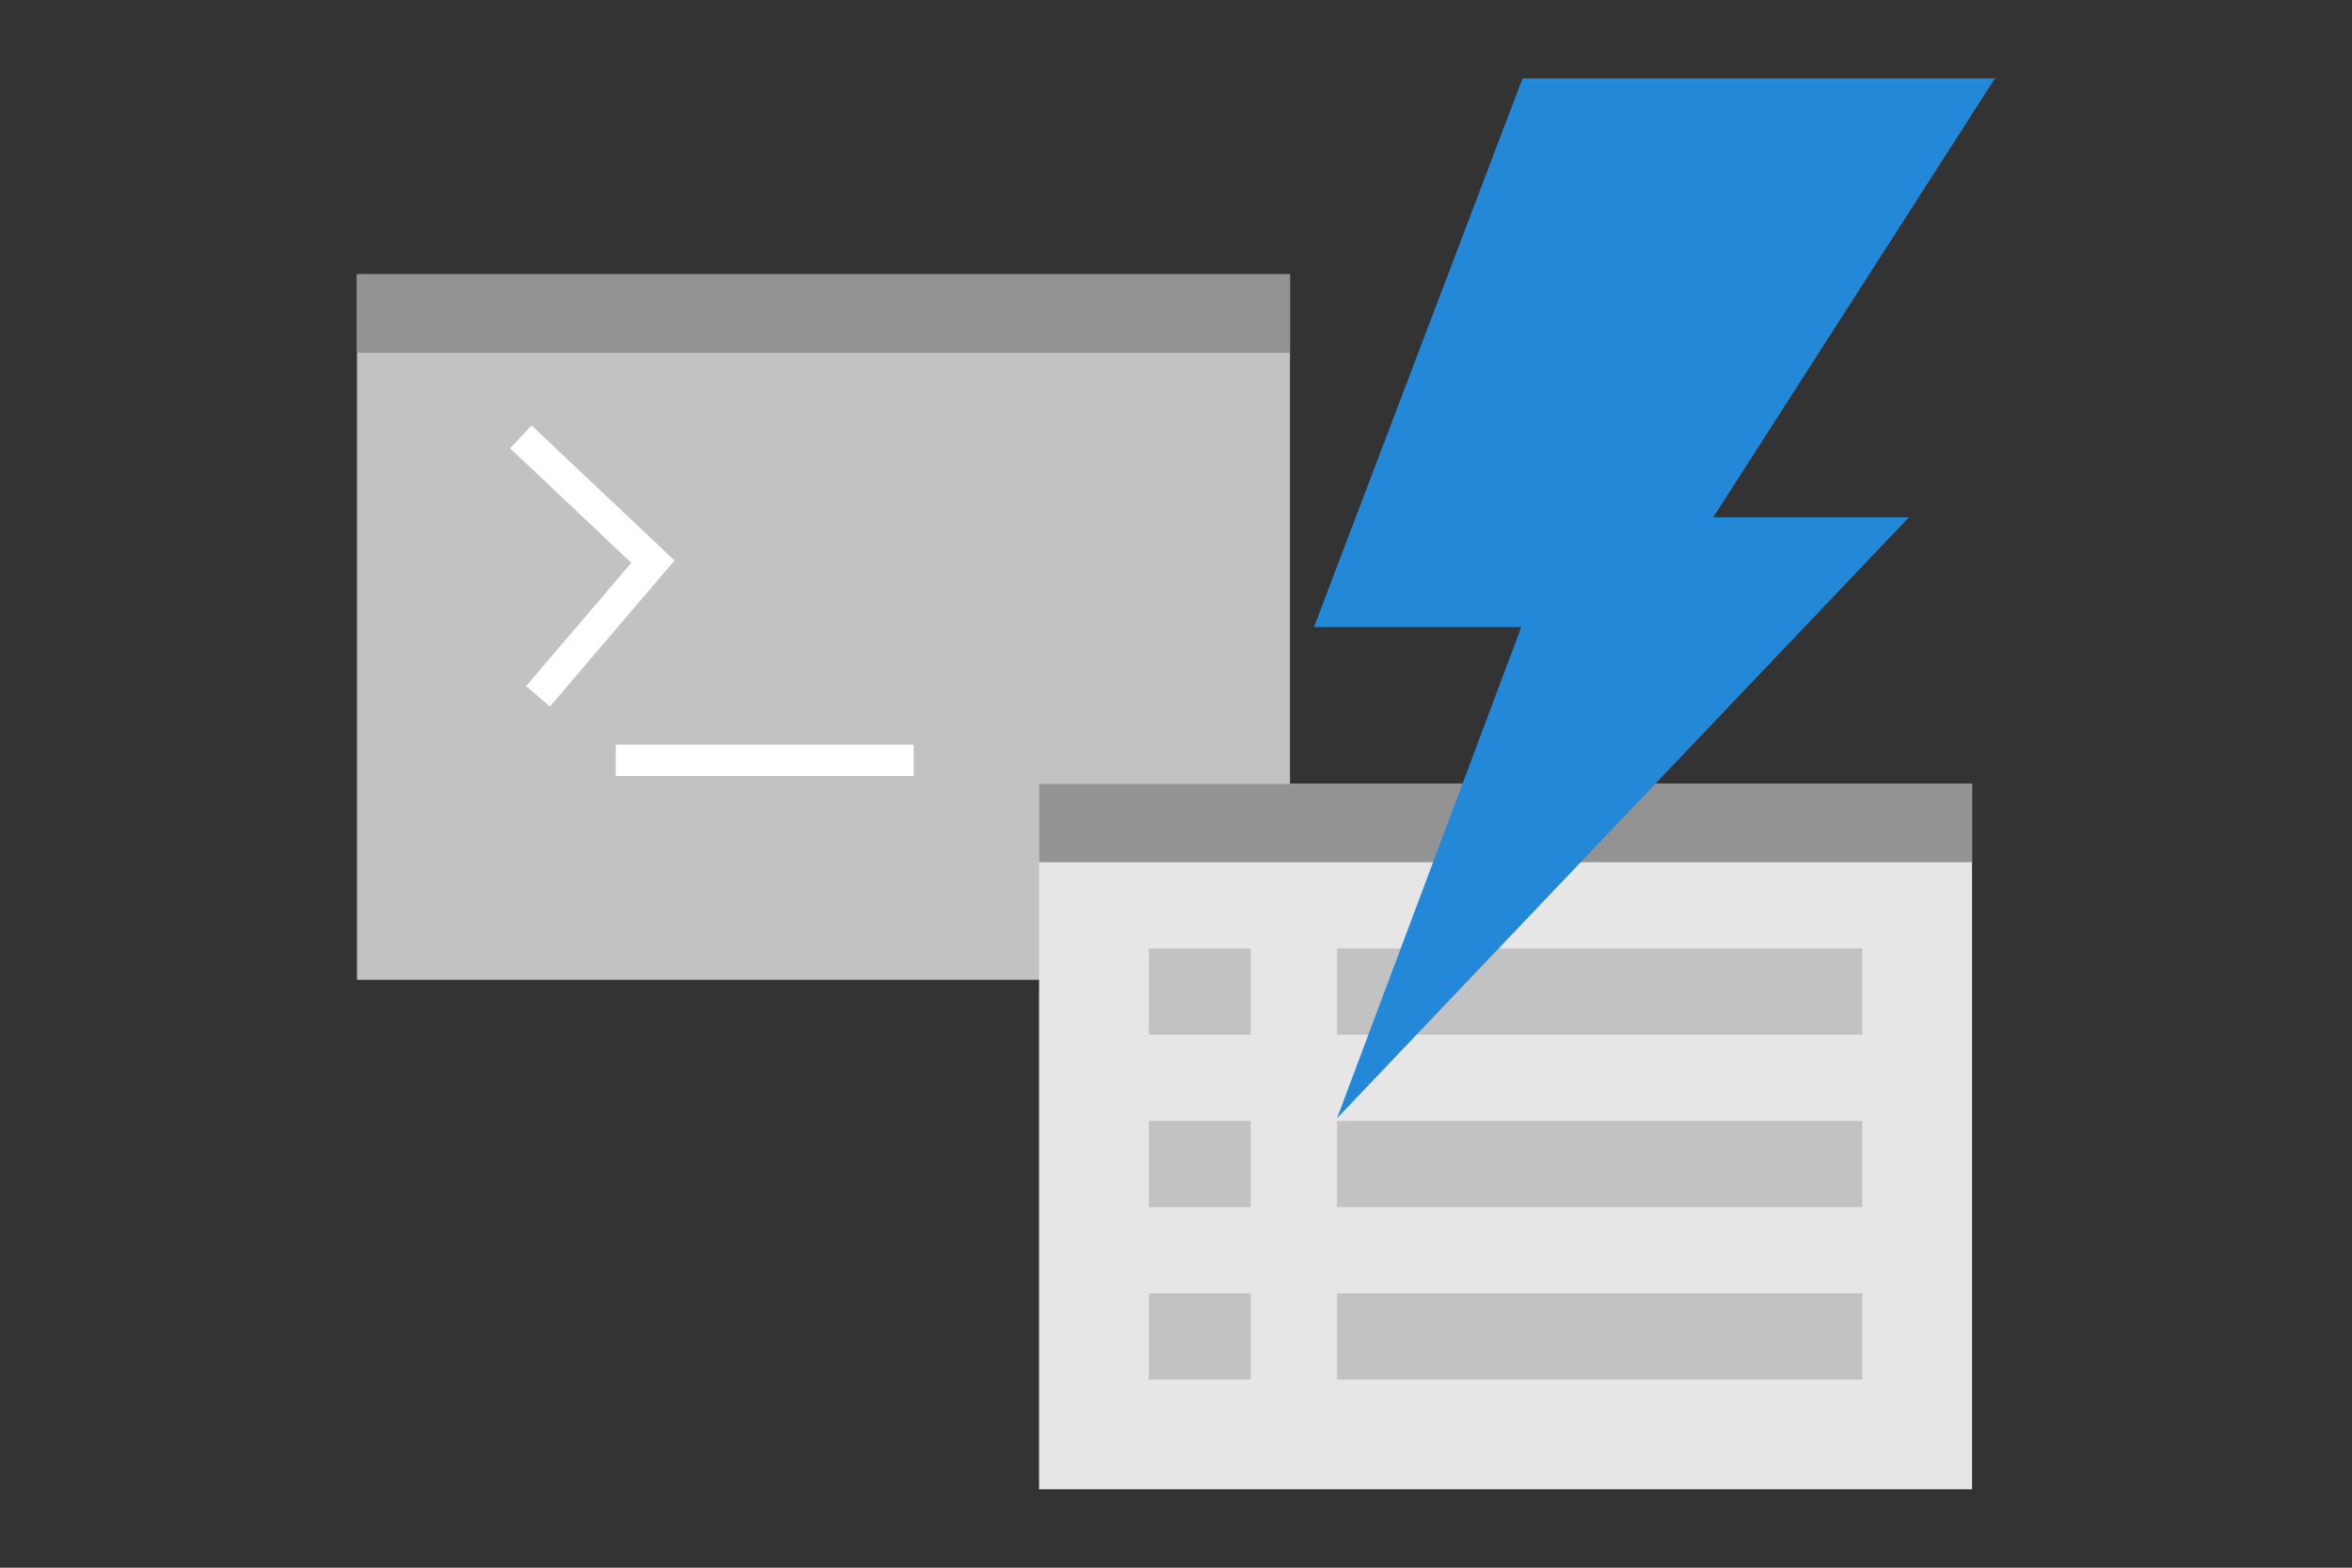 <svg id="Layer_1" data-name="Layer 1" xmlns="http://www.w3.org/2000/svg" viewBox="0 0 300 200"><rect x="0" y="0" width="300" height="200" fill="#333333" stroke="none"/><defs><style>.cls-1{fill:#c2c2c2;}.cls-2{fill:#939393;}.cls-3{fill:#e6e6e6;}.cls-4{fill:none;stroke:#fff;stroke-miterlimit:10;stroke-width:4px;}.cls-5{fill:#2488d8;}</style></defs><title>prop-live-query</title><g id="prop-live-query"><g id="Group"><path id="Vector" class="cls-1" d="M164.537,35h-119v90h119Z"/><path id="Vector_2" data-name="Vector 2" class="cls-2" d="M164.537,35h-119V45h119Z"/><path id="Vector_3" data-name="Vector 3" class="cls-3" d="M251.537,100h-119v90h119Z"/><path id="Vector_4" data-name="Vector 4" class="cls-2" d="M251.537,100h-119v10h119Z"/><path id="Vector_5" data-name="Vector 5" class="cls-4" d="M66.432,55.736l16.846,15.92L68.622,88.839"/><path id="Vector_6" data-name="Vector 6" class="cls-4" d="M78.537,97h38"/><g id="Group_2" data-name="Group 2"><path id="Vector_7" data-name="Vector 7" class="cls-1" d="M159.537,121h-13v11h13Z"/><path id="Vector_8" data-name="Vector 8" class="cls-1" d="M237.537,121h-67v11h67Z"/><g id="Group_3" data-name="Group 3"><path id="Vector_9" data-name="Vector 9" class="cls-1" d="M159.537,143h-13v11h13Z"/><path id="Vector_10" data-name="Vector 10" class="cls-1" d="M237.537,143h-67v11h67Z"/><g id="Group_4" data-name="Group 4"><path id="Vector_11" data-name="Vector 11" class="cls-1" d="M159.537,165h-13v11h13Z"/><path id="Vector_12" data-name="Vector 12" class="cls-1" d="M237.537,165h-67v11h67Z"/></g></g></g><path id="Vector_13" data-name="Vector 13" class="cls-5" d="M254.463,10H194.205L167.6,80H194.04l-23.5,62.662L243.483,66H218.522Z"/></g></g></svg>